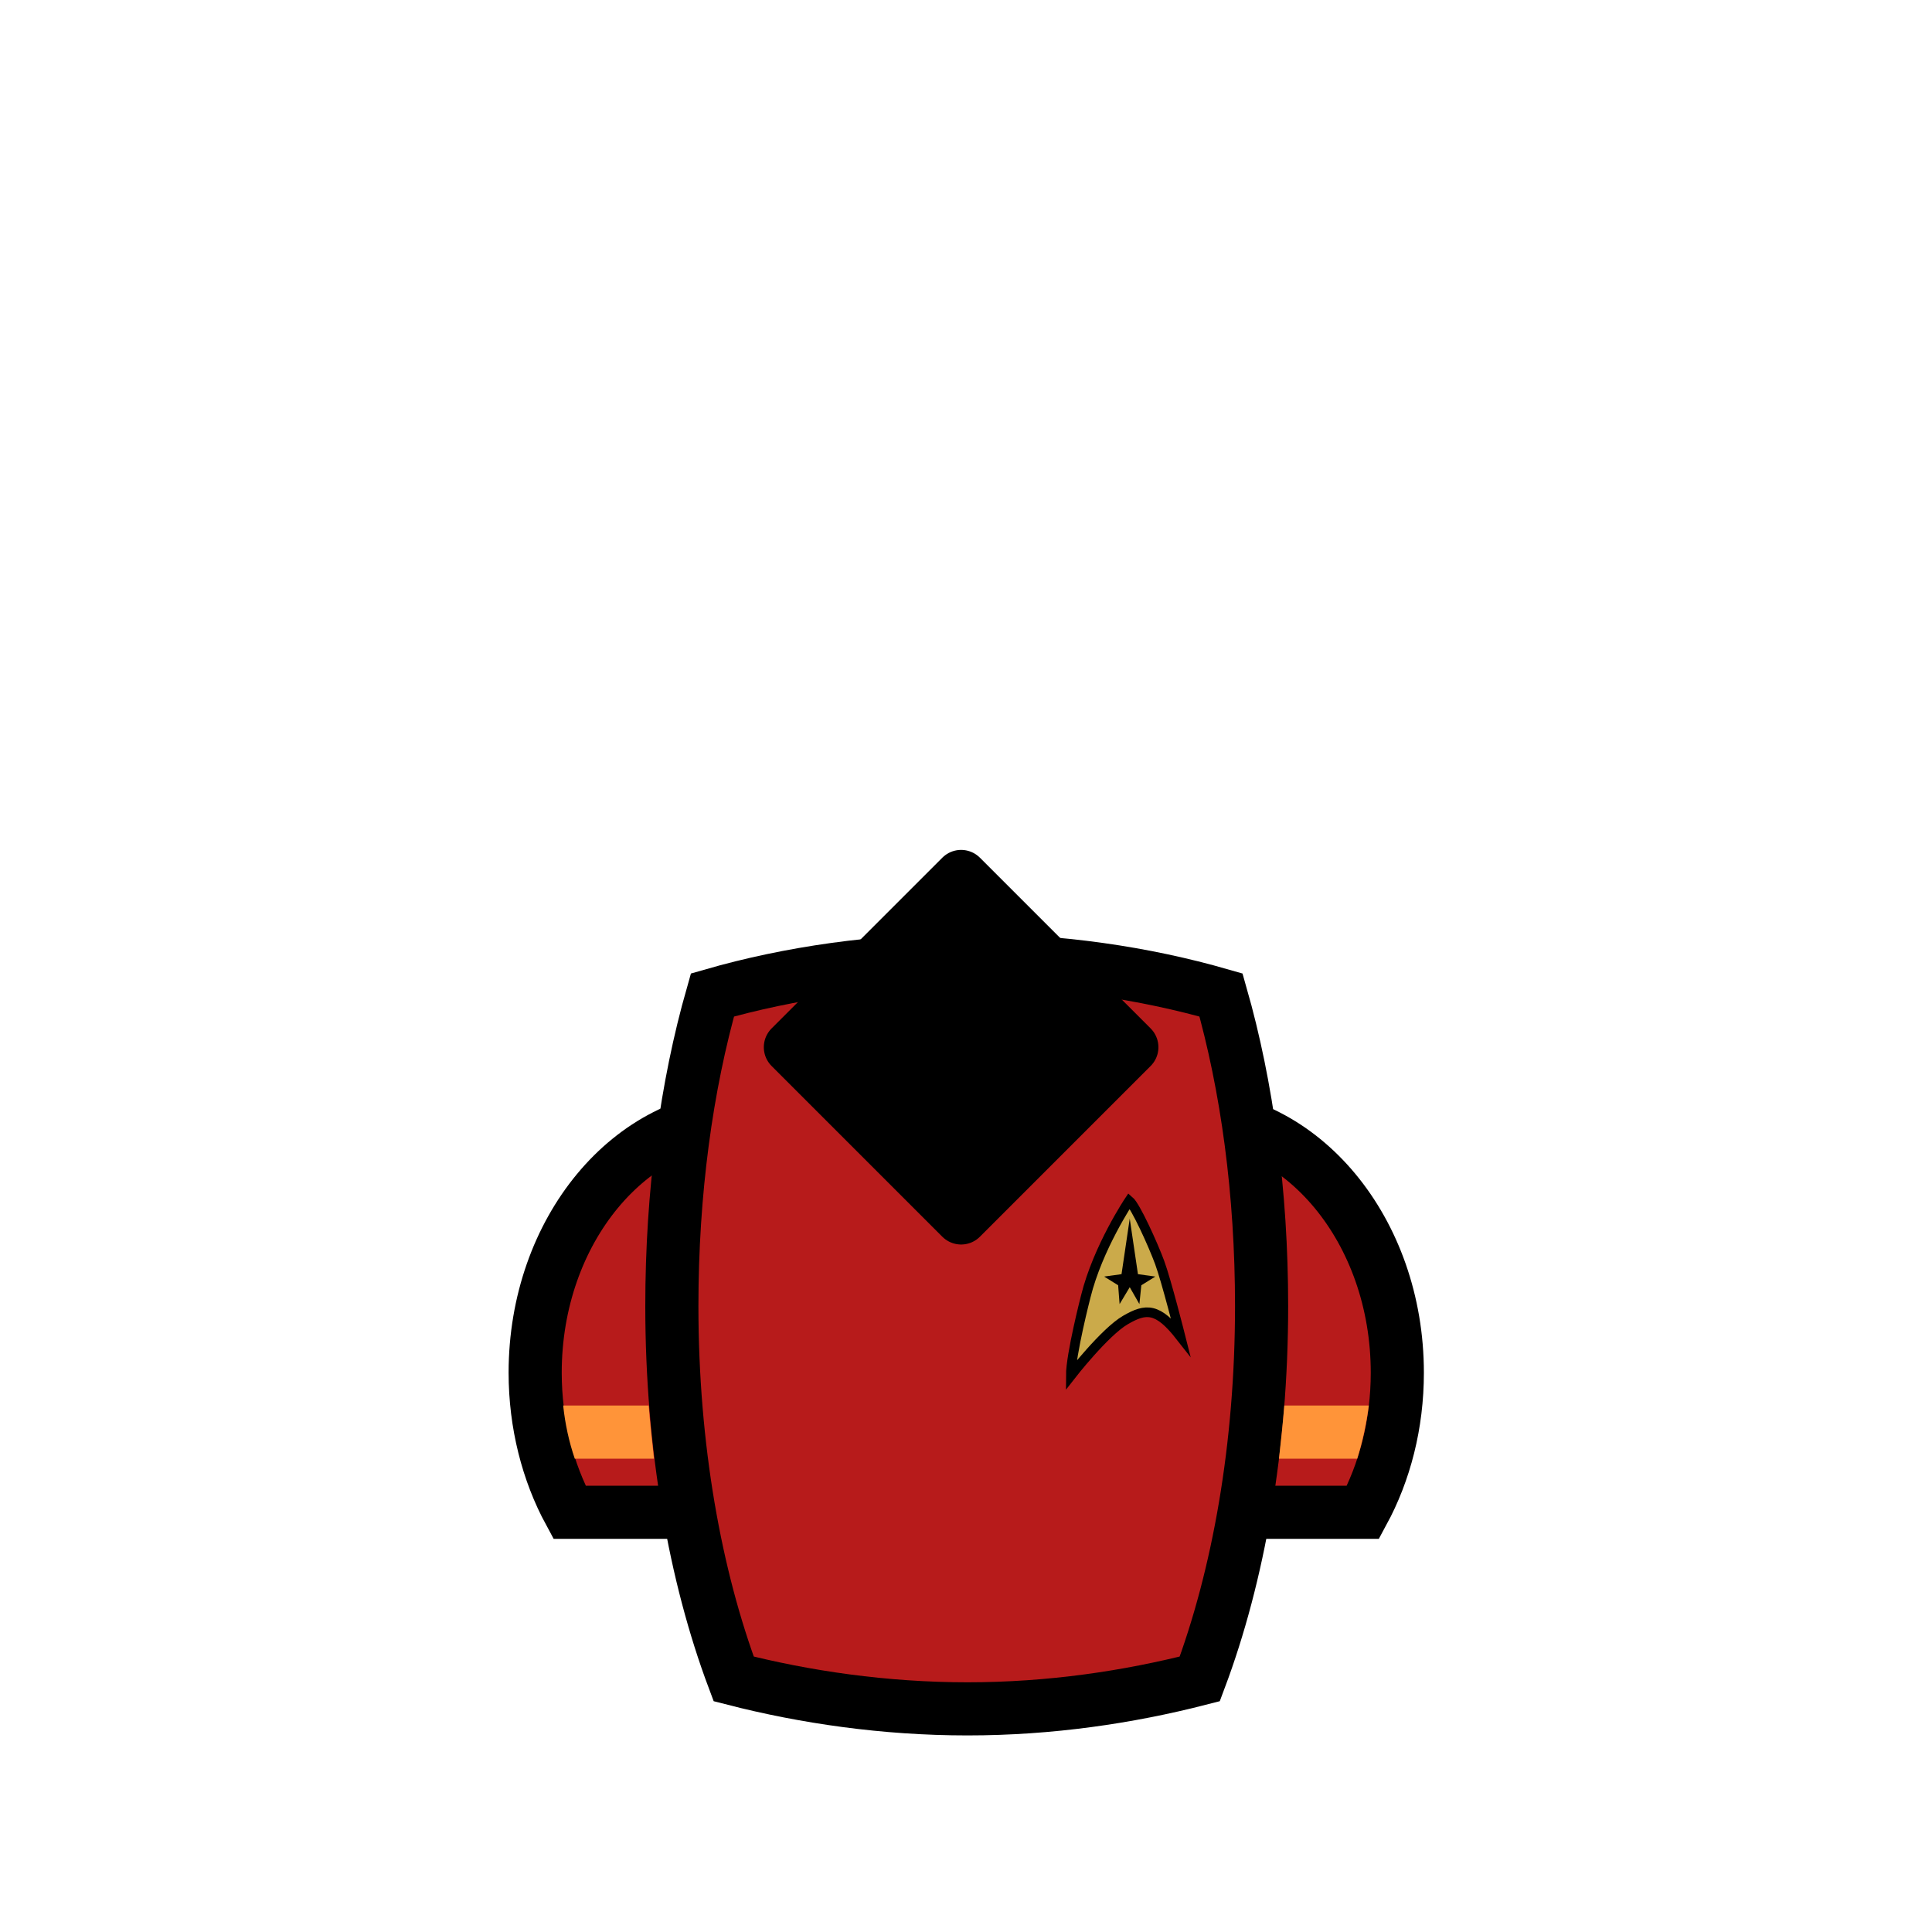 <?xml version="1.0" encoding="utf-8"?>
<!-- Generator: Adobe Illustrator 17.1.0, SVG Export Plug-In . SVG Version: 6.00 Build 0)  -->
<!DOCTYPE svg PUBLIC "-//W3C//DTD SVG 1.1//EN" "http://www.w3.org/Graphics/SVG/1.1/DTD/svg11.dtd">
<svg version="1.1" id="star-trek" xmlns="http://www.w3.org/2000/svg" xmlns:xlink="http://www.w3.org/1999/xlink" x="0px" y="0px"
	 viewBox="0 0 400 400" enable-background="new 0 0 400 400" xml:space="preserve">
<g id="fill::star-trek">
	<path id="XMLID_2_" fill="#B71B1B" stroke="#000000" stroke-width="11" stroke-miterlimit="10" d="M191.9,313.1
		c4.5-8.3,7.1-18.2,7.1-28.9c0-29.4-19.7-53.2-44.1-53.2s-44.1,23.8-44.1,53.2c0,10.6,2.6,20.6,7.1,28.9H191.9z"/>
	<path fill="#B71B1B" stroke="#000000" stroke-width="11" stroke-miterlimit="10" d="M282.2,313.1c4.5-8.3,7.1-18.2,7.1-28.9
		c0-29.4-19.7-53.2-44.1-53.2s-44.1,23.8-44.1,53.2c0,10.6,2.6,20.6,7.1,28.9H282.2z"/>
	<path fill="#B71B1B" stroke="#000000" stroke-width="11" stroke-miterlimit="10" d="M200.3,198.8c-18.8,0-36.8,2.6-52.8,7.2
		c-5.4,18.9-8.4,40.9-8.4,64.4c0,29.1,4.8,55.9,12.8,77.2c14.8,3.8,31.3,6.2,48.4,6.2s33.3-2.4,48.1-6.2c8-21.3,12.8-48.1,12.8-77.2
		c0-23.5-3-45.5-8.4-64.4C236.8,201.4,219.1,198.8,200.3,198.8z"/>
</g>
<g>
	<path fill="#FF9439" d="M283.4,291h-17.5c-0.3,3.7-0.7,7.4-1.1,11H281C282.1,298.5,282.9,294.8,283.4,291z"/>
	<path fill="#FF9439" d="M116.6,291c0.4,3.8,1.2,7.5,2.4,11h16.4c-0.4-3.6-0.8-7.3-1.1-11H116.6z"/>
</g>
<rect x="174" y="191.7" transform="matrix(-0.707 -0.707 0.707 -0.707 186.475 510.713)" stroke="#000000" stroke-width="11" stroke-linejoin="round" stroke-miterlimit="10" width="50" height="50"/>
<g>
	<path fill="#CBAA4A" stroke="#000000" stroke-width="2" stroke-miterlimit="10" d="M244.4,276.7c0,0-2.9-11.5-4.3-15.3
		c-1.4-3.8-5-11.7-6.3-12.8c0,0-6.5,9.7-9,19.8c0,0-3.1,12-3.1,16.4c0,0,7-9,11.3-11.5C237.3,270.8,239.7,270.7,244.4,276.7z"/>
	<polygon id="polygon11208" points="235.9,270 236.3,266.1 239.2,264.3 235.6,263.8 233.9,252.3 232.2,263.8 228.6,264.3 
		231.5,266.1 231.8,270 233.9,266.5 	"/>
</g>
</svg>
